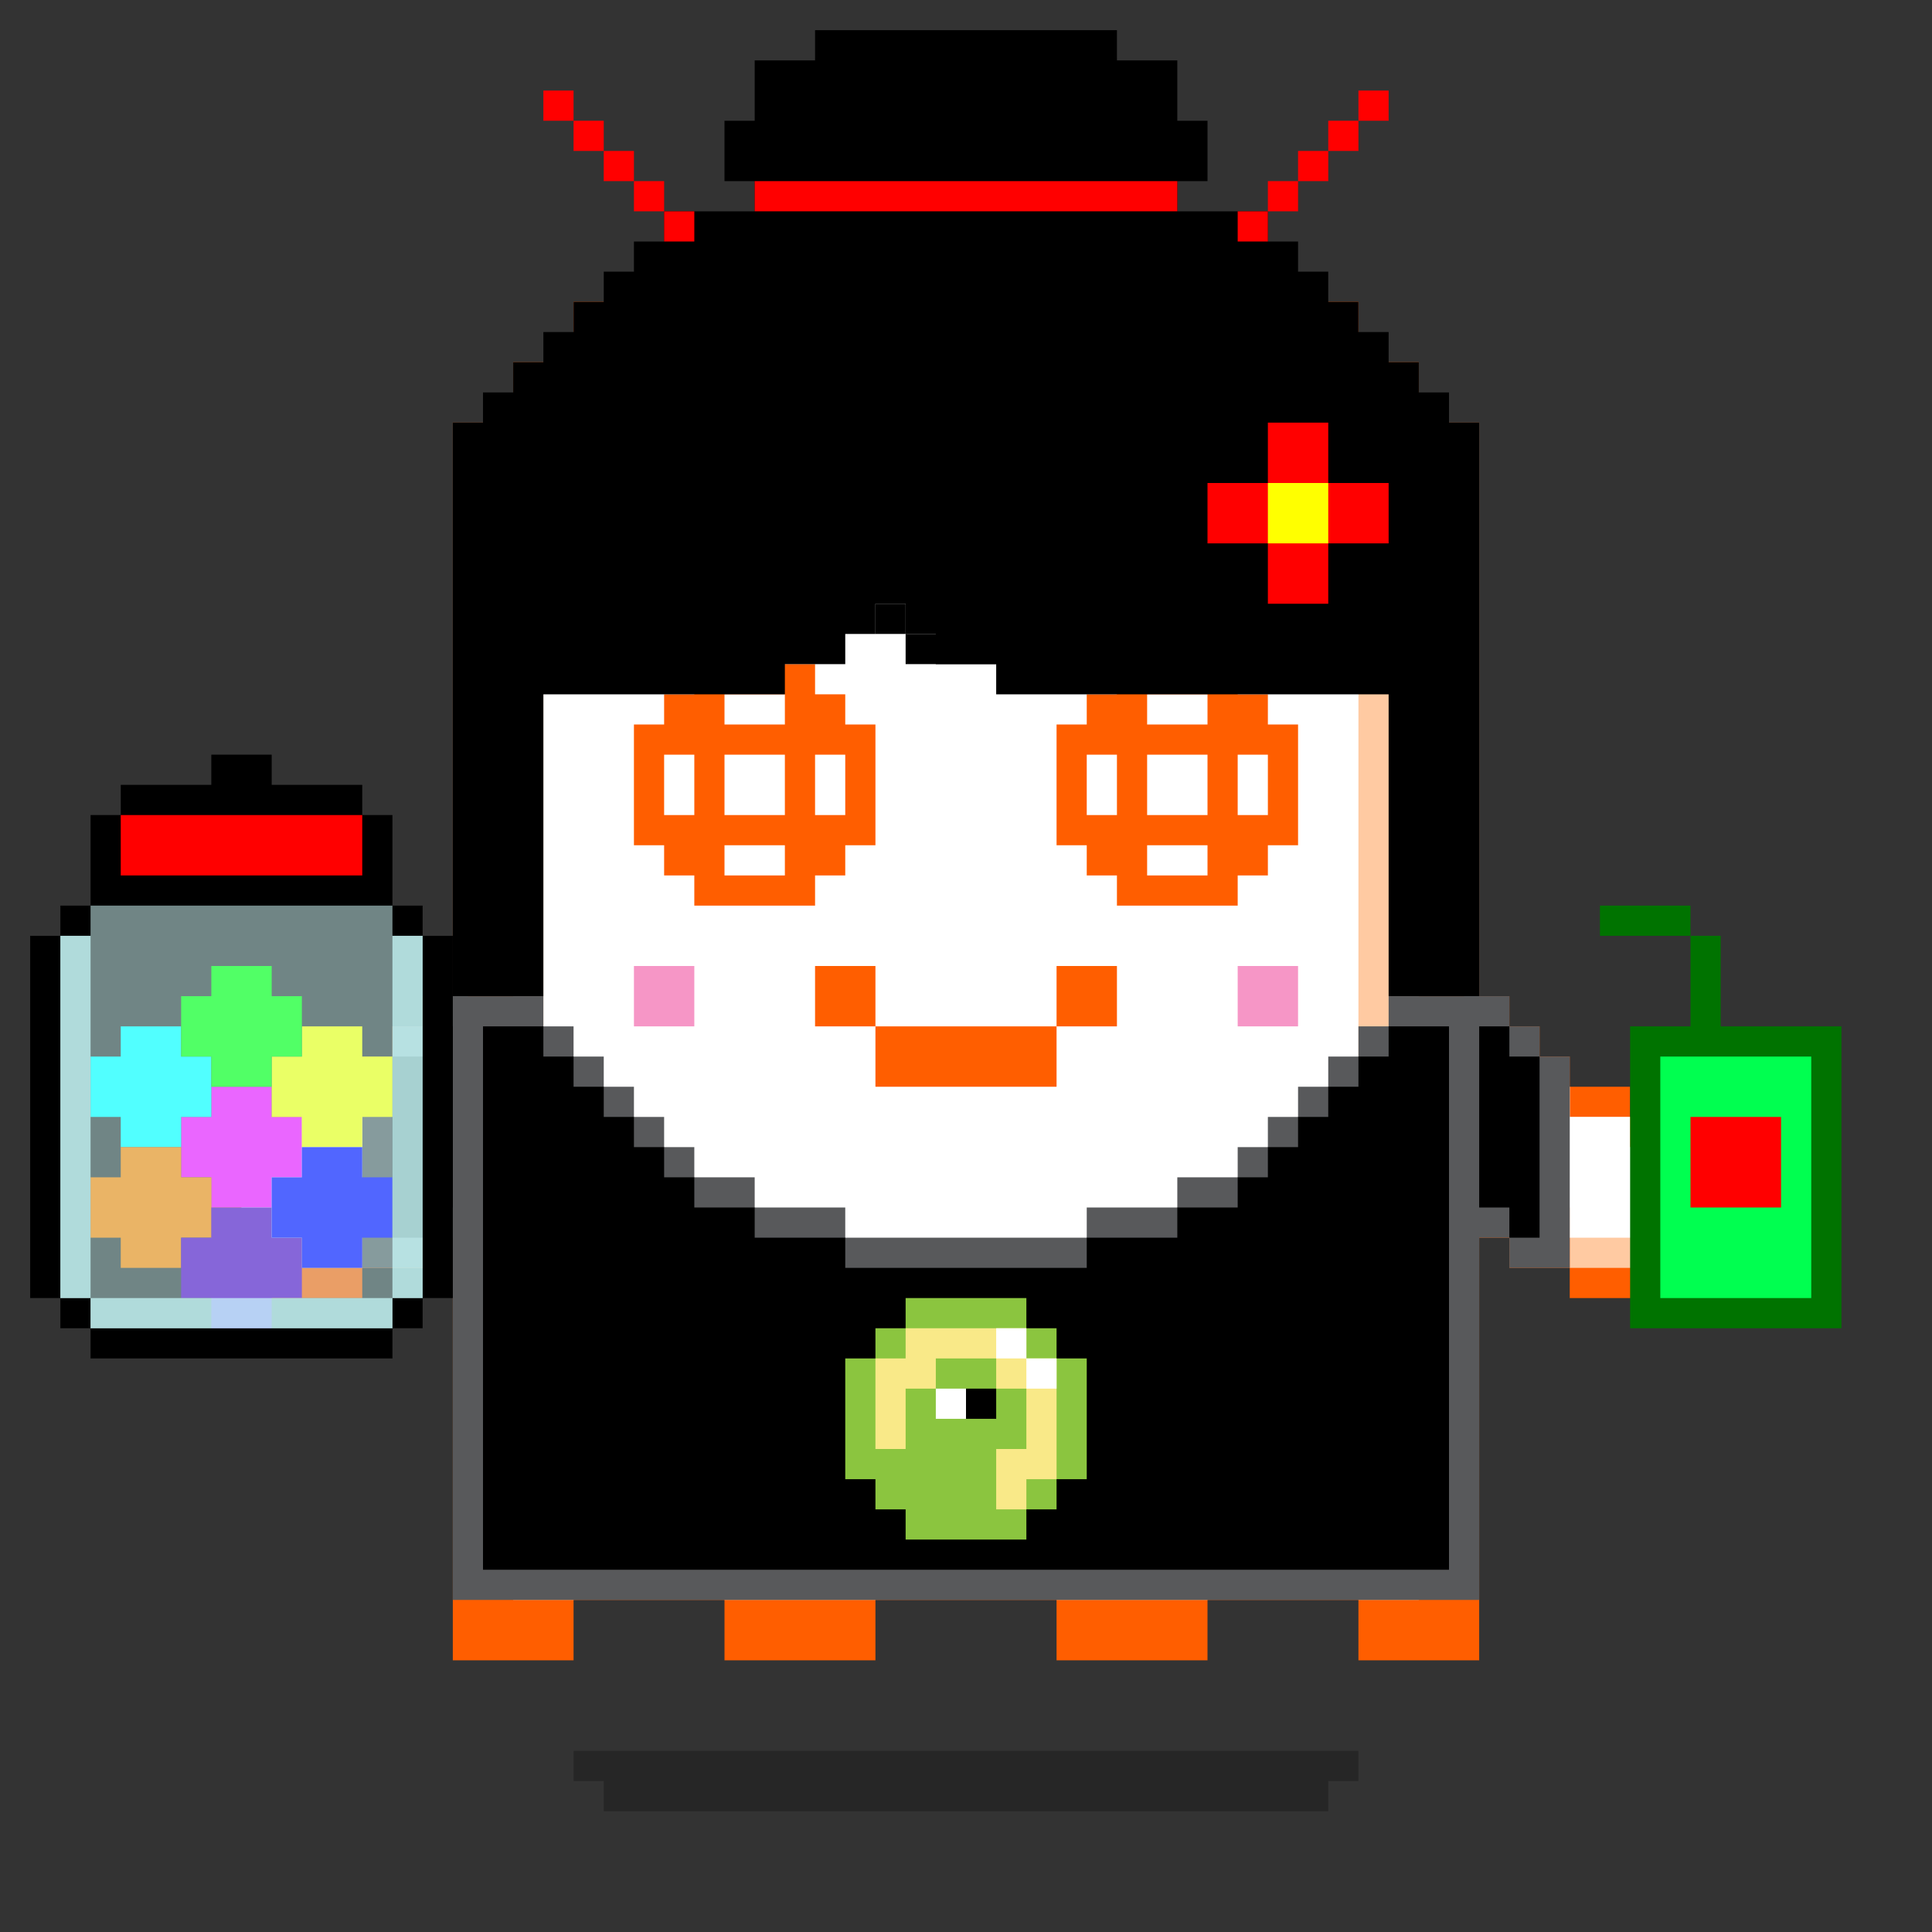 <svg xmlns="http://www.w3.org/2000/svg" viewBox="0 0 64 64"><rect x="0" y="0" width="64" height="64" fill="#333333" stroke="none"/><g class="gotchi-bg"><defs fill="#fff"><pattern id="a" patternUnits="userSpaceOnUse" width="4" height="4"><path d="M0 0h1v1H0zm2 2h1v1H2z"/></pattern><pattern id="b" patternUnits="userSpaceOnUse" x="0" y="0" width="2" height="2"><path d="M0 0h1v1H0z"/></pattern><pattern id="c" patternUnits="userSpaceOnUse" x="-2" y="0" width="8" height="1"><path d="M0 0h1v1H0zm2 0h1v1H2zm2 0h1v1H4z"/></pattern><pattern id="d" patternUnits="userSpaceOnUse" x="0" y="0" width="4" height="4"><path d="M0 0h1v1H0zm0 2h1v1H0zm1 0V1h1v1zm1 0h1v1H2zm0-1h1V0H2zm1 2h1v1H3z"/></pattern><pattern id="e" patternUnits="userSpaceOnUse" width="64" height="32"><path d="M4 4h1v1H4zm7 0h1v1h-1zm7 0h1v1h-1zm7 0h1v1h-1zm7 0h1v1h-1zm7 0h1v1h-1zm7 0h1v1h-1zm7 0h1v1h-1zm7 0h1v1h-1z"/><path fill="url(#a)" d="M0 8h64v7H0z"/><path fill="url(#b)" d="M0 16h64v1H0z"/><path fill="url(#c)" d="M0 18h64v1H0z"/><path fill="url(#b)" d="M22 18h15v1H22zM0 20h64v3H0z"/><path fill="url(#d)" d="M0 24h64v8H0z"/></pattern><mask id="f"><path fill="url(#e)" d="M0 0h64v32H0z"/></mask></defs><path fill="#fff" d="M0 0h64v32H0z"/><path fill="#dea8ff" class="gotchi-secondary" mask="url(#f)" d="M0 0h64v32H0z"/><path fill="#dea8ff" class="gotchi-secondary" d="M0 32h64v32H0z"/><path mask="url(#f)" fill="#fff" transform="matrix(1 0 0 -1 0 64)" d="M0 0h64v32H0z"/></g><style>.gotchi-primary{fill:#FF5E00;}.gotchi-secondary{fill:#FFCAA2;}.gotchi-cheek{fill:#F696C6;}.gotchi-eyeColor{fill:#FF5E00;}.gotchi-primary-mouth{fill:#FF5E00;}.gotchi-sleeves-up{display:none;}.gotchi-handsUp{display:none;}.gotchi-handsDownOpen{display:block;}.gotchi-handsDownClosed{display:none;}</style><g class="gotchi-body"><path d="M47 14v-2h-2v-2h-4V8h-4V6H27v2h-4v2h-4v2h-2v2h-2v41h4v-2h5v2h5v-2h6v2h5v-2h5v2h4V14z" class="gotchi-primary"/><path d="M45 14v-2h-4v-2h-4V8H27v2h-4v2h-4v2h-2v39h2v-2h5v2h5v-2h6v2h5v-2h5v2h2V14z" class="gotchi-secondary"/><path d="M18,49h2v-1h2v1h2v2h5v-2h2v-1h2v1h2v2h5v-2h2v-1h2v1h1V14h-4v-2h-4v-2h-5V9h-5v2h-4v2h-4v2h-1V49z" fill="#fff"/></g><path class="gotchi-cheek" d="M21 32v2h2v-2h-1zm21 0h-1v2h2v-2z"/><g class="gotchi-primary-mouth"><path d="M29 32h-2v2h2v-1z"/><path d="M33 34h-4v2h6v-2h-1z"/><path d="M36 32h-1v2h2v-2z"/></g><g class="gotchi-shadow"><path opacity=".25" d="M25 58H19v1h1v1h24V59h1V58h-1z" fill="#000"/></g>,<g class="gotchi-collateral"><path d="M30 11v1h4v-1h-4z"/><path d="M29 12h1v1h-1zm7.5 2.5v4h1v-4h-1zm-10 4h1v-4h-1v4z"/><path d="M27.5 13.5h1v1h-1zm8 5h1v1h-1zm0-5h1v1h-1zM34 12h1v1h-1zm-5 8h1v1h-1zm-1.5-1.5h1v1h-1zM34 20h1v1h-1z"/><path d="M30 21v1h4v-1h-4z"/><g fill="#ff5e00"><path d="M32.5 16h-1v-1h2v-1h-1v-1h-1v1h-2v1h1v3h-1v1h2v1h1v-1h1v-1h-2v-1h2v-1h-1z"/><path d="M33.5 17h1v1h-1zm0-2h1v1h-1z"/></g></g>
    <style>
        .gotchi-bg { display: none }
    </style>
<g class="gotchi-eyeColor"><path d="M42 24v-1h-1v-1h-4v1h-1v1h-1v4h1v1h1v1h4v-1h1v-1h1v-4h-1z"/><path d="M41 25v2h1v-2h-1zm-3-2v1h2v-1h-2zm-2 3v1h1v-2h-1v1zm2-1v2h2v-2h-2zm0 3v1h2v-1h-2z" fill="#fff"/><path d="M28 23h-1v-1h-4v1h-1v1h-1v4h1v1h1v1h4v-1h1v-1h1v-4h-1v-1z"/><path d="M27 26v1h1v-2h-1v1zm-3-3v1h2v-1h-2zm-2 3v1h1v-2h-1v1zm2-1v2h2v-2h-2zm0 3v1h2v-1h-2z" fill="#fff"/></g><g class="gotchi-wearable wearable-body"><svg x="12" y="32"><path d="M3 1v20h34V1h-3v1h-1v1h-1v1h-1v1h-1v1h-1v1h-2v1h-3v1h-8V8h-3V7h-2V6h-1V5H9V4H8V3H7V2H6V1H3z" fill="#58595b"/><path d="M34 2v1h-1v1h-1v1h-1v1h-1v1h-1v1h-2v1h-3v1h-8V9h-3V8h-2V7h-1V6H9V5H8V4H7V3H6V2H4v18h32V2h-2z"/><path d="M23 13v-1h-1v-1h-4v1h-1v1h-1v4h1v1h1v1h4v-1h1v-1h1v-4h-1zm-2 2h-1v-1h1v1z" fill="#8bc53f"/><path d="M22 13v-1h-4v1h-1v3h1v-2h1v-1h2v1h1v2h-1v2h1v-1h1v-4h-1z" fill="#f9e988"/><g fill="#fff"><path d="M22 13h1v1h-1z"/><path d="M21 12h1v1h-1zm-2 2h1v1h-1z"/></g></svg></g><g class="gotchi-handsDownClosed"><g class="gotchi-primary"><path d="M19 42h1v1h-1zm1-6h1v1h-1z"/><path d="M21 37h1v1h-1zm5 3v4h1v-4zm-5 3h-1v1h2v-1z"/><path d="M24 44h-2v1h4v-1h-1zm1-5h-1v1h2v-1z"/><path d="M23 38h-1v1h2v-1z"/></g><g class="gotchi-secondary"><path d="M19 43h1v1h-1zm5 2h-2v1h4v-1h-1z"/><path d="M27 41v3h1v-3zm-6 3h-1v1h2v-1z"/><path d="M26 44h1v1h-1zm-7-3h-1v2h1v-1z"/></g><g class="gotchi-primary"><path d="M44 42h1v1h-1zm-1-6h1v1h-1z"/><path d="M42 37h1v1h-1z"/><path d="M42 39v-1h-2v1h1zm0 4v1h2v-1h-1z"/><path d="M40 44h-2v1h4v-1h-1z"/><path d="M38 42v-2h-1v4h1v-1z"/><path d="M40 40v-1h-2v1h1z"/></g><g class="gotchi-secondary"><path d="M42 44v1h2v-1h-1zm-5-2v-1h-1v3h1v-1z"/><path d="M40 45h-2v1h4v-1h-1z"/><path d="M37 44h1v1h-1zm7-1h1v1h-1z"/></g></g><g class="gotchi-handsDownOpen"><g class="gotchi-primary"><path d="M56 38v-1h-2v-1h-2v-1h-1v-1h-1v-1h-1v8h1v1h2v1h4v-1h1v-4z"/></g><g class="gotchi-secondary"><path d="M54 38v-1h-2v-1h-1v-1h-1v-1h-1v6h1v1h2v1h4v-4z" /></g><path d="M54,38v-1h-2v-1h-1v-1h-1v-1h-1v5h1v1h2v1h4v-3H54z" fill="#fff"/><g class="gotchi-primary"><path d="M8 38v-1h2v-1h2v-1h1v-1h1v-1h1v8h-1v1h-2v1H8v-1H7v-4z"/></g><g class="gotchi-secondary"><path d="M10 38v-1h2v-1h1v-1h1v-1h1v6h-1v1h-2v1H8v-4z" /></g><path d="M8,38v3h4v-1h2v-1h1v-5h-1v1h-1v1h-1v1h-2v1H8z" fill="#fff"/></g><g class="gotchi-handsUp"><g class="gotchi-secondary"><path d="M50,38h1v1h-1V38z"/><path d="M49 39h1v1h-1v-1zm2-2h1v1h-1v-1z"/><path d="M52,36h2v1h-2V36z"/><path d="M54,35h2v1h-2V35z"/></g><path d="M52,32v1h-2v1h-1v5h1v-1h1v-1h1v-1h2v-1h2v-3H52z" fill="#fff"/><g class="gotchi-primary"><path d="M49,33h1v1h-1V33z"/><path d="M50 32h2v1h-2v-1zm0 7h1v1h-1v-1z"/><path d="M49 40h1v1h-1v-1zm2-2h1v1h-1v-1z"/><path d="M52 37h2v1h-2v-1zm0-6h4v1h-4v-1z"/><path d="M56,32h1v4h-1V32z"/><path d="M54,36h2v1h-2V36z"/></g><g class="gotchi-secondary"><path d="M13,38h1v1h-1V38z"/><path d="M14 39h1v1h-1v-1zm-2-2h1v1h-1v-1z"/><path d="M10,36h2v1h-2V36z"/><path d="M8,35h2v1H8V35z"/></g><path d="M8,32v3h2v1h2v1h1v1h1v1h1v-5h-1v-1h-2v-1H8z" fill="#fff"/><g class="gotchi-primary"><path d="M14,33h1v1h-1V33z"/><path d="M12 32h2v1h-2v-1zm1 7h1v1h-1v-1z"/><path d="M14 40h1v1h-1v-1zm-2-2h1v1h-1v-1z"/><path d="M10 37h2v1h-2v-1zm-2-6h4v1H8v-1z"/><path d="M7,32h1v4H7V32z"/><path d="M8,36h2v1H8V36z"/></g></g><g class="gotchi-wearable wearable-head"><svg x="15" y="1"><path d="M33 13v-1h-1v-1h-1v-1h-1V9h-1V8h-1V7h-1V6h-3V5h1V3h-1V1h-2V0H12v1h-2v2H9v2h1v1H7v1H6v1H5v1H4v1H3v1H2v1H1v1H0v19h3V22h8v-1h2v-1h1v-1h1v1h1v1h2v1h13v10h3V13h-1z"/><g fill="red"><path d="M10 6h14V5H10v1zM7 6h1v1H7z"/><path d="M6 5h1v1H6z"/><path d="M5 4h1v1H5z"/><path d="M4 3h1v1H4z"/><path d="M3 2h1v1H3zm23 4h1v1h-1z"/><path d="M27 5h1v1h-1z"/><path d="M28 4h1v1h-1z"/><path d="M29 3h1v1h-1z"/><path d="M30 2h1v1h-1zm-1 13v-2h-2v2h-2v2h2v2h2v-2h2v-2h-2z"/></g><path d="M27 15v2h2v-2h-2z" fill="#ff0"/></svg></g>"><svg x="12" y="32"><g><g class="gotchi-sleeves gotchi-sleeves-left gotchi-sleeves-up"><path d="M36.5 9H38V8h1V7h1V0h-2v1h-1.5v8z" fill="#58595b"/><path d="M39 7V1h-1v1h-1v6h1V7h1z"/></g><g class="gotchi-sleeves gotchi-sleeves-left gotchi-sleeves-down"><path d="M36.5 9H38v1h2V3h-1V2h-1V1h-1.5v8z" fill="#58595b"/><path d="M38 3V2h-1v6h1v1h1V3h-1z"/></g><g class="gotchi-sleeves gotchi-sleeves-right gotchi-sleeves-up"><path d="M3.5 1H2V0H0v7h1v1h1v1h1.5V1z" fill="#58595b"/><path d="M2 7v1h1V2H2V1H1v6h1z"/></g><g class="gotchi-sleeves gotchi-sleeves-right gotchi-sleeves-down"><path d="M3.5 1H2v1H1v1H0v7h2V9h1.5V1z" fill="#58595b"/><path d="M1 3v6h1V8h1V2H2v1H1z"/></g></g></svg><g class="gotchi-wearable wearable-hand wearable-hand-left"><svg x="1" y="25"><path d="M8 12v-1H6v1H5v2h1v1h2v-1h1v-2H8z" fill="#f0f"/><path d="M5 10V9H3v1H2v2h1v1h2v-1h1v-2H5z" fill="#0ff"/><path d="M11 10V9H9v1H8v2h1v1h2v-1h1v-2h-1z" fill="#ff0"/><path d="M5 14v-1H3v1H2v2h1v1h2v-1h1v-2H5z" fill="#ff8200"/><path d="M8 16v-1H6v1H5v2h1v1h2v-1h1v-2H8z" fill="#5800c0"/><path d="M8 8V7H6v1H5v2h1v1h2v-1h1V8H8z" fill="#0f0"/><path d="M11 14v-1H9v1H8v2h1v1h2v-1h1v-2h-1z" fill="#00f"/><path d="M4 5h8V2h-1V1H8V0H6v1H3v1H2v3h2zm9 1v12h1V6h-1z"/><path d="M1 16V6H0v12h1v-2zm11 2h1v1h-1z"/><path d="M1 18h1v1H1z"/><path d="M10 19H2v1h10v-1h-2zm2-14h1v1h-1zM1 5h1v1H1z"/><path d="M10 2H3v2h8V2h-1z" fill="red"/><path d="M12 6V5H2v1H1v12h1v1h10v-1h1V6h-1z" opacity=".4" fill="#cff" enable-background="new"/><g opacity=".7" fill="#cff"><path d="M10 18H2v1h10v-1h-2z"/><path d="M12 6v12h1V6h-1zM2 16V6H1v12h1v-2z"/></g></svg></g><g class="gotchi-wearable wearable-hand wearable-hand-right"><svg x="3" y="30"><g transform="scale(-1, 1) translate(-58, 0)"><g fill="#007300"><path d="M4 1v3H0v10h7V4H5V1z"/><path d="M5 0h3v1H5z"/></g><path d="M1,5v8h5V5H1z" fill="#00ff50"/><path d="M2,7v3h3V7H2z" fill="red"/></g></svg></g></svg>